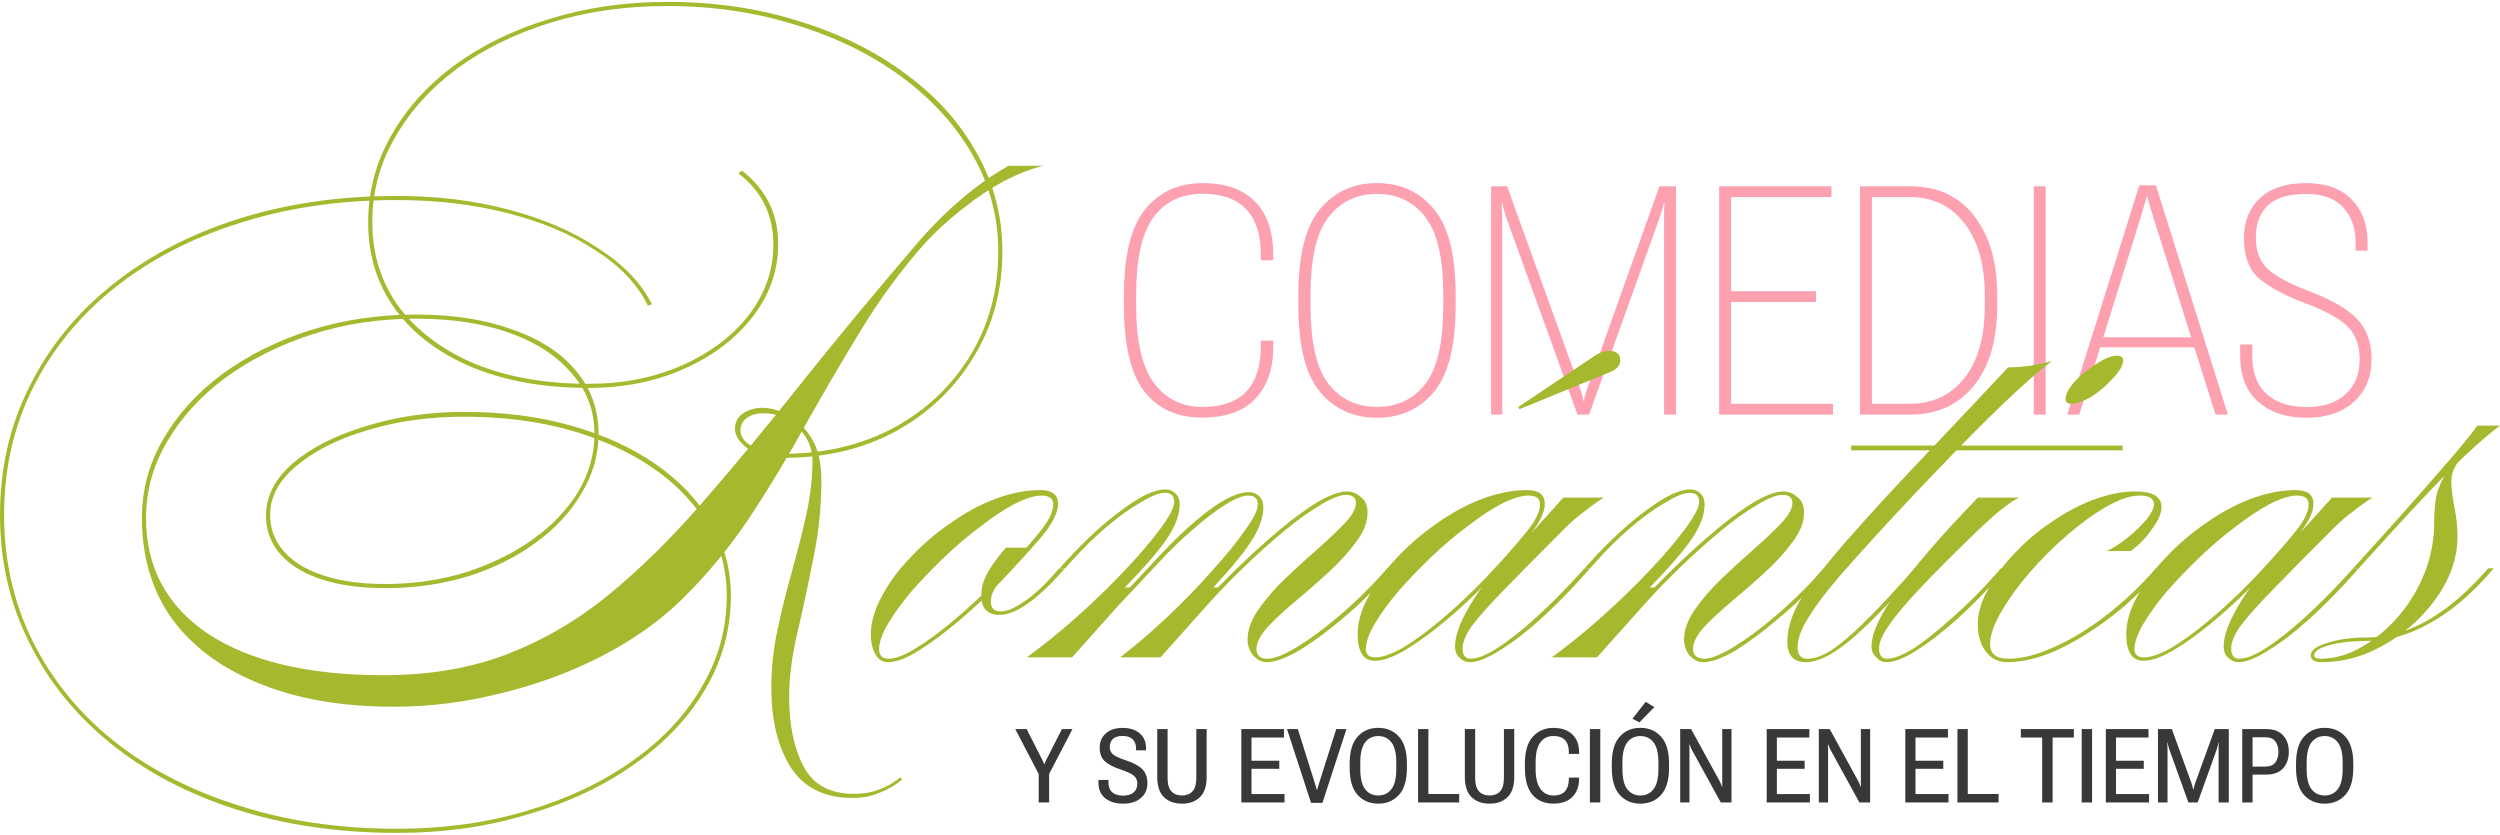 <svg width="1252" height="418" viewBox="0 0 1252 418" fill="none" xmlns="http://www.w3.org/2000/svg">
<path d="M562.869 152.733V147.785C562.869 127.677 566.456 113.304 573.63 104.664C580.803 96.024 590.333 91.704 602.22 91.704C613.74 91.704 622.51 94.793 628.532 100.972C634.606 107.151 637.643 116.053 637.643 127.677V130.348H631.438V127.834C631.438 117.571 628.977 109.874 624.055 104.742C619.133 99.611 611.855 97.045 602.22 97.045C591.538 97.045 583.317 101.025 577.557 108.984C571.849 116.943 568.995 129.72 568.995 147.314V153.204C568.995 170.903 571.954 183.758 577.871 191.77C583.788 199.781 591.957 203.787 602.377 203.787C611.959 203.787 619.185 201.247 624.055 196.168C628.977 191.037 631.438 183.339 631.438 173.076V170.563H637.643V173.704C637.643 184.701 634.659 193.367 628.689 199.703C622.72 205.986 613.818 209.128 601.984 209.128C589.522 209.128 579.887 204.756 573.08 196.011C566.273 187.267 562.869 172.84 562.869 152.733ZM650.211 152.733V147.785C650.211 127.73 653.824 113.382 661.05 104.742C668.276 96.05 677.78 91.704 689.561 91.704C701.395 91.704 710.925 96.05 718.152 104.742C725.378 113.382 728.991 127.73 728.991 147.785V152.733C728.991 173.102 725.378 187.607 718.152 196.247C710.925 204.887 701.395 209.207 689.561 209.207C677.78 209.207 668.276 204.887 661.05 196.247C653.824 187.607 650.211 173.102 650.211 152.733ZM656.337 153.204C656.337 171.584 659.348 184.622 665.37 192.32C671.391 199.965 679.455 203.787 689.561 203.787C699.72 203.787 707.784 199.965 713.753 192.32C719.775 184.622 722.786 171.558 722.786 153.126V147.314C722.786 129.248 719.775 116.367 713.753 108.67C707.784 100.972 699.72 97.124 689.561 97.124C679.455 97.124 671.391 100.972 665.37 108.67C659.348 116.367 656.337 129.248 656.337 147.314V153.204ZM746.742 207.636V93.275H754.753L790.648 192.634C791.119 193.943 791.565 195.278 791.983 196.64C792.402 198.001 792.743 199.362 793.005 200.724H793.24C793.45 199.362 793.764 198.001 794.183 196.64C794.654 195.226 795.125 193.89 795.597 192.634L831.02 93.275H839.346V207.636H833.376V109.848C833.376 108.539 833.376 107.125 833.376 105.606C833.429 104.088 833.507 102.674 833.612 101.365H833.298C833.036 102.726 832.67 104.14 832.198 105.606C831.727 107.072 831.282 108.46 830.863 109.769L795.832 207.636H790.02L754.675 109.926C754.204 108.67 753.706 107.099 753.182 105.214C752.659 103.276 752.371 102.046 752.318 101.522H752.083C752.083 102.046 752.109 103.276 752.161 105.214C752.266 107.151 752.318 108.748 752.318 110.005V207.636H746.742ZM860.946 207.636V93.275H917.184V98.694H866.915V145.821H909.486V151.241H866.915V202.216H917.969V207.636H860.946ZM931.479 207.636V93.275H956.456C970.28 93.275 981.014 98.223 988.659 108.12C996.357 117.964 1000.21 131.238 1000.21 147.942V152.969C1000.21 170.249 996.278 183.68 988.424 193.262C980.621 202.845 969.966 207.636 956.456 207.636H931.479ZM937.448 202.216H956.456C967.871 202.216 976.982 197.922 983.789 189.335C990.597 180.695 994 168.547 994 152.89V148.099C994 132.861 990.649 120.844 983.946 112.047C977.244 103.198 968.08 98.747 956.456 98.694H937.448V202.216ZM1018.51 207.636V93.275H1024.48V207.636H1018.51ZM1035.31 207.636L1071.37 92.804H1079.69L1115.74 207.636H1109.54L1078.12 107.963C1077.49 105.868 1077 104.219 1076.63 103.014C1076.26 101.758 1075.84 100.239 1075.37 98.459H1075.14C1074.61 100.239 1074.14 101.784 1073.72 103.093C1073.36 104.402 1072.89 106.025 1072.31 107.963L1041.28 207.636H1035.31ZM1048.75 173.94L1050.32 168.913H1100.59L1102.16 173.94H1048.75ZM1121.87 178.26V172.526H1127.92V177.946C1127.92 186.481 1130.33 192.948 1135.14 197.346C1140.01 201.693 1146.66 203.866 1155.1 203.866C1163.53 203.866 1170.07 201.693 1174.73 197.346C1179.39 193 1181.72 187.267 1181.72 180.145C1181.72 173.181 1179.81 167.735 1175.99 163.808C1172.22 159.828 1164.99 155.823 1154.31 151.791C1143.73 147.759 1135.98 143.57 1131.06 139.223C1126.19 134.825 1123.76 128.149 1123.76 119.195C1123.76 110.921 1126.43 104.271 1131.77 99.244C1137.16 94.217 1144.83 91.704 1154.78 91.704C1164.73 91.704 1172.35 94.401 1177.64 99.794C1182.98 105.187 1185.65 112.283 1185.65 121.08V125.557H1179.68V121.158C1179.68 114.194 1177.64 108.46 1173.55 103.957C1169.47 99.401 1163.21 97.124 1154.78 97.124C1146.14 97.124 1139.81 99.035 1135.77 102.857C1131.74 106.68 1129.73 112.073 1129.73 119.037C1129.73 125.635 1131.66 130.819 1135.54 134.589C1139.46 138.307 1146.74 142.182 1157.37 146.214C1168 150.246 1175.7 154.775 1180.46 159.802C1185.28 164.829 1187.69 171.531 1187.69 179.91C1187.69 188.706 1184.76 195.802 1178.89 201.195C1173.03 206.536 1165.1 209.207 1155.1 209.207C1144.99 209.207 1136.93 206.536 1130.9 201.195C1124.88 195.854 1121.87 188.209 1121.87 178.26Z" fill="#FDA1B1"/>
<path d="M520.175 401.865V387.627L508.436 365.108H514.141L521.715 380.028C521.95 380.499 522.161 380.937 522.346 381.341C522.548 381.745 522.733 382.174 522.901 382.628H523.053C523.221 382.174 523.398 381.745 523.583 381.341C523.768 380.937 523.987 380.499 524.239 380.028L531.813 365.108H537.114L525.4 387.576V401.865H520.175ZM550.09 391.944V390.58H555.113V391.767C555.113 394.022 555.753 395.705 557.032 396.816C558.328 397.91 560.137 398.457 562.46 398.457C564.748 398.457 566.507 397.918 567.736 396.841C568.964 395.747 569.579 394.291 569.579 392.474C569.579 390.808 569.006 389.486 567.862 388.51C566.718 387.517 564.496 386.465 561.197 385.355C557.596 384.16 554.945 382.771 553.245 381.189C551.562 379.607 550.721 377.344 550.721 374.399C550.721 371.47 551.747 369.097 553.801 367.28C555.854 365.445 558.673 364.528 562.258 364.528C565.792 364.528 568.619 365.437 570.74 367.254C572.877 369.055 573.946 371.537 573.946 374.701V375.762H568.947V374.878C568.947 372.926 568.384 371.386 567.256 370.258C566.128 369.131 564.479 368.567 562.308 368.567C560.036 368.567 558.378 369.063 557.335 370.056C556.291 371.049 555.77 372.396 555.77 374.096C555.77 375.678 556.334 376.931 557.461 377.857C558.606 378.783 560.852 379.801 564.201 380.912C567.753 382.073 570.378 383.512 572.078 385.228C573.778 386.945 574.628 389.268 574.628 392.196C574.628 395.31 573.525 397.8 571.32 399.668C569.133 401.537 566.187 402.471 562.485 402.471C558.782 402.471 555.787 401.57 553.498 399.769C551.226 397.952 550.09 395.343 550.09 391.944ZM579.55 389.192V365.108H584.725V389.52C584.725 392.65 585.365 394.914 586.644 396.311C587.94 397.691 589.707 398.381 591.945 398.381C594.167 398.381 595.917 397.691 597.196 396.311C598.475 394.914 599.115 392.65 599.115 389.52V365.108H604.29V389.192C604.29 393.685 603.171 397.026 600.933 399.214C598.711 401.385 595.724 402.471 591.971 402.471C588.184 402.471 585.163 401.385 582.908 399.214C580.669 397.026 579.55 393.685 579.55 389.192ZM621.658 401.865V365.108H643.015V369.35H626.758V380.962H640.668V385.001H626.758V397.674H643.293V401.865H621.658ZM644.53 365.108H649.958L658.718 393.004C658.869 393.458 659.004 393.913 659.122 394.367C659.256 394.821 659.374 395.242 659.475 395.629H659.626C659.711 395.242 659.82 394.805 659.955 394.317C660.089 393.829 660.224 393.391 660.359 393.004L669.194 365.108H674.319L662.277 402.067H656.572L644.53 365.108ZM675.909 384.522V382.452C675.909 376.326 677.239 371.807 679.898 368.895C682.557 365.967 686.007 364.503 690.248 364.503C694.473 364.503 697.914 365.967 700.573 368.895C703.249 371.807 704.587 376.326 704.587 382.452V384.522C704.587 390.648 703.249 395.175 700.573 398.103C697.914 401.015 694.473 402.471 690.248 402.471C686.007 402.471 682.557 401.015 679.898 398.103C677.239 395.175 675.909 390.648 675.909 384.522ZM681.236 385.178C681.236 389.773 682.044 393.122 683.659 395.225C685.292 397.329 687.488 398.381 690.248 398.381C692.992 398.381 695.179 397.329 696.812 395.225C698.444 393.122 699.261 389.773 699.261 385.178V381.795C699.261 377.218 698.444 373.877 696.812 371.773C695.179 369.669 692.992 368.617 690.248 368.617C687.488 368.617 685.292 369.669 683.659 371.773C682.044 373.877 681.236 377.218 681.236 381.795V385.178ZM710.166 401.865V365.108H715.341V397.624H730.766V401.865H710.166ZM733.593 389.192V365.108H738.769V389.52C738.769 392.65 739.408 394.914 740.687 396.311C741.983 397.691 743.75 398.381 745.989 398.381C748.21 398.381 749.96 397.691 751.239 396.311C752.519 394.914 753.158 392.65 753.158 389.52V365.108H758.333V389.192C758.333 393.685 757.214 397.026 754.976 399.214C752.754 401.385 749.767 402.471 746.014 402.471C742.227 402.471 739.206 401.385 736.951 399.214C734.713 397.026 733.593 393.685 733.593 389.192ZM763.66 384.522V382.452C763.66 376.342 764.989 371.832 767.648 368.92C770.308 365.992 773.724 364.528 777.898 364.528C782.004 364.528 785.177 365.613 787.415 367.784C789.67 369.939 790.798 372.884 790.798 376.62V377.579H785.673V376.443C785.673 373.936 785.025 372 783.729 370.637C782.45 369.274 780.515 368.592 777.923 368.592C775.163 368.592 772.992 369.661 771.41 371.798C769.828 373.936 769.037 377.26 769.037 381.77V385.203C769.037 389.579 769.845 392.878 771.46 395.099C773.076 397.304 775.264 398.406 778.024 398.406C780.498 398.406 782.375 397.725 783.654 396.361C784.933 394.981 785.606 392.995 785.673 390.404V389.419H790.798V390.58C790.697 394.131 789.552 397.001 787.365 399.189C785.177 401.36 782.013 402.445 777.873 402.445C773.497 402.445 770.03 400.973 767.472 398.028C764.93 395.066 763.66 390.564 763.66 384.522ZM796.225 401.865V365.108H801.426V401.865H796.225ZM807.182 384.522V382.452C807.182 376.326 808.511 371.807 811.17 368.895C813.829 365.967 817.28 364.503 821.521 364.503C825.745 364.503 829.187 365.967 831.846 368.895C834.522 371.807 835.86 376.326 835.86 382.452V384.522C835.86 390.648 834.522 395.175 831.846 398.103C829.187 401.015 825.745 402.471 821.521 402.471C817.28 402.471 813.829 401.015 811.17 398.103C808.511 395.175 807.182 390.648 807.182 384.522ZM812.508 385.178C812.508 389.773 813.316 393.122 814.932 395.225C816.564 397.329 818.761 398.381 821.521 398.381C824.264 398.381 826.452 397.329 828.084 395.225C829.717 393.122 830.533 389.773 830.533 385.178V381.795C830.533 377.218 829.717 373.877 828.084 371.773C826.452 369.669 824.264 368.617 821.521 368.617C818.761 368.617 816.564 369.669 814.932 371.773C813.316 373.877 812.508 377.218 812.508 381.795V385.178ZM817.532 359.959L824.171 351.476L828.488 354.127L821.016 361.751L817.532 359.959ZM841.439 401.865V365.108H846.892L861.029 390.883C861.315 391.405 861.576 391.944 861.811 392.499C862.047 393.038 862.24 393.551 862.392 394.039H862.543C862.526 393.484 862.51 392.903 862.493 392.297C862.493 391.691 862.493 391.111 862.493 390.555V365.108H867.138V401.865H861.761L847.548 375.989C847.262 375.467 847.001 374.937 846.765 374.399C846.547 373.86 846.345 373.338 846.16 372.833H846.008C846.042 373.389 846.059 373.978 846.059 374.6C846.075 375.206 846.084 375.795 846.084 376.368V401.865H841.439ZM884.759 401.865V365.108H906.116V369.35H889.858V380.962H903.768V385.001H889.858V397.674H906.393V401.865H884.759ZM910.862 401.865V365.108H916.315L930.452 390.883C930.738 391.405 930.999 391.944 931.234 392.499C931.47 393.038 931.663 393.551 931.815 394.039H931.966C931.949 393.484 931.933 392.903 931.916 392.297C931.916 391.691 931.916 391.111 931.916 390.555V365.108H936.561V401.865H931.184L916.971 375.989C916.685 375.467 916.424 374.937 916.188 374.399C915.97 373.86 915.768 373.338 915.582 372.833H915.431C915.465 373.389 915.481 373.978 915.481 374.6C915.498 375.206 915.507 375.795 915.507 376.368V401.865H910.862ZM954.182 401.865V365.108H975.539V369.35H959.281V380.962H973.191V385.001H959.281V397.674H975.816V401.865H954.182ZM980.285 401.865V365.108H985.46V397.624H1000.88V401.865H980.285ZM1012.04 369.35V365.108H1038.6V369.35H1027.95V401.865H1022.72V369.35H1012.04ZM1042.51 401.865V365.108H1047.71V401.865H1042.51ZM1054.6 401.865V365.108H1075.96V369.35H1059.7V380.962H1073.61V385.001H1059.7V397.674H1076.24V401.865H1054.6ZM1080.71 401.865V365.108H1087.65L1097.39 391.918C1097.58 392.474 1097.76 393.029 1097.92 393.584C1098.09 394.14 1098.24 394.712 1098.35 395.301H1098.51C1098.62 394.712 1098.77 394.14 1098.93 393.584C1099.1 393.029 1099.28 392.474 1099.46 391.918L1109.16 365.108H1116.18V401.865H1111.08V375.661C1111.08 375.105 1111.08 374.483 1111.08 373.793C1111.09 373.103 1111.14 372.48 1111.2 371.925H1111.05C1110.93 372.497 1110.77 373.119 1110.57 373.793C1110.39 374.466 1110.2 375.089 1110.02 375.661L1100.6 401.865H1095.96L1086.51 375.661C1086.31 375.105 1086.1 374.432 1085.88 373.641C1085.68 372.85 1085.55 372.278 1085.5 371.925H1085.35C1085.39 372.278 1085.42 372.85 1085.45 373.641C1085.49 374.432 1085.5 375.105 1085.5 375.661V401.865H1080.71ZM1122.92 401.865V365.108H1134.86C1138.59 365.108 1141.42 366.152 1143.34 368.239C1145.28 370.326 1146.24 373.077 1146.24 376.494C1146.24 379.893 1145.28 382.654 1143.37 384.774C1141.45 386.878 1138.6 387.93 1134.83 387.93H1128.09V401.865H1122.92ZM1128.09 383.916H1134.28C1136.78 383.916 1138.54 383.209 1139.53 381.795C1140.54 380.365 1141.04 378.614 1141.04 376.544C1141.04 374.474 1140.54 372.741 1139.53 371.344C1138.54 369.93 1136.78 369.223 1134.28 369.223H1128.09V383.916ZM1149.85 384.522V382.452C1149.85 376.326 1151.18 371.807 1153.84 368.895C1156.5 365.967 1159.95 364.503 1164.19 364.503C1168.42 364.503 1171.86 365.967 1174.52 368.895C1177.19 371.807 1178.53 376.326 1178.53 382.452V384.522C1178.53 390.648 1177.19 395.175 1174.52 398.103C1171.86 401.015 1168.42 402.471 1164.19 402.471C1159.95 402.471 1156.5 401.015 1153.84 398.103C1151.18 395.175 1149.85 390.648 1149.85 384.522ZM1155.18 385.178C1155.18 389.773 1155.99 393.122 1157.6 395.225C1159.24 397.329 1161.43 398.381 1164.19 398.381C1166.94 398.381 1169.12 397.329 1170.76 395.225C1172.39 393.122 1173.2 389.773 1173.2 385.178V381.795C1173.2 377.218 1172.39 373.877 1170.76 371.773C1169.12 369.669 1166.94 368.617 1164.19 368.617C1161.43 368.617 1159.24 369.669 1157.6 371.773C1155.99 373.877 1155.18 377.218 1155.18 381.795V385.178Z" fill="#383838"/>
<path d="M392.458 229.292C384.675 229.292 378.609 227.689 374.26 224.485C370.139 221.28 368.079 218.075 368.079 214.871C368.079 211.437 369.453 208.805 372.2 206.973C374.946 205.142 378.151 204.227 381.814 204.227C385.934 204.227 390.283 205.486 394.861 208.004C399.439 210.522 403.331 214.413 406.535 219.678C409.74 224.942 411.342 231.924 411.342 240.622C411.342 253.899 409.969 267.061 407.222 280.108C404.704 292.927 402.072 305.173 399.325 316.848C396.578 328.522 395.204 339.28 395.204 349.123C395.204 363.086 397.608 374.646 402.415 383.802C407.222 392.958 415.577 397.536 427.48 397.536C432.745 397.536 437.208 396.735 440.871 395.133C444.533 393.76 447.853 391.814 450.828 389.296L451.858 390.326C448.654 393.073 444.991 395.247 440.871 396.85C436.751 398.681 432.058 399.597 426.793 399.597C412.83 399.597 402.529 394.446 395.891 384.146C389.482 373.845 386.277 360.568 386.277 344.316C386.277 334.702 387.307 325.088 389.367 315.474C391.428 305.631 393.831 295.903 396.578 286.289C399.325 276.446 401.728 266.946 403.788 257.79C405.849 248.405 406.879 239.478 406.879 231.008C406.879 224.37 404.475 218.762 399.668 214.184C394.861 209.377 389.139 206.973 382.5 206.973C378.838 206.973 375.977 207.775 373.916 209.377C371.856 210.979 370.826 213.039 370.826 215.557C370.826 218.762 372.886 221.509 377.007 223.798C381.356 226.087 386.506 227.232 392.458 227.232C413.059 227.232 431.486 222.882 447.738 214.184C463.99 205.257 476.694 193.239 485.851 178.132C495.236 162.795 499.928 145.398 499.928 125.941C499.928 108.773 495.694 92.75 487.224 77.871C478.755 62.993 466.966 49.945 451.858 38.729C436.751 27.512 419.125 18.814 398.981 12.634C378.838 6.224 357.206 3.02 334.087 3.02C313.257 3.02 293.914 5.766 276.06 11.26C258.205 16.754 242.525 24.422 229.02 34.265C215.743 44.108 205.328 55.668 197.774 68.944C190.221 81.992 186.444 96.069 186.444 111.177C186.444 127.429 190.907 141.621 199.835 153.753C208.991 165.885 221.695 175.385 237.947 182.252C254.199 188.89 273.198 192.209 294.944 192.209C312.112 192.209 327.678 189.119 341.641 182.939C355.604 176.758 366.706 168.403 374.946 157.873C383.187 147.115 387.307 135.326 387.307 122.508C387.307 107.629 381.47 95.726 369.796 86.799L371.513 85.425C383.645 94.81 389.711 107.057 389.711 122.164C389.711 135.441 385.476 147.573 377.007 158.56C368.537 169.548 357.092 178.246 342.671 184.655C328.479 191.065 312.456 194.269 294.601 194.269C272.626 194.269 253.284 190.836 236.574 183.969C220.093 177.101 207.274 167.487 198.118 155.127C188.962 142.537 184.383 128.001 184.383 111.52C184.383 95.955 188.16 81.534 195.714 68.257C203.268 54.752 213.798 42.963 227.303 32.892C241.037 22.82 256.946 15.037 275.03 9.543C293.342 3.821 313.028 0.959 334.087 0.959C357.893 0.959 379.868 4.164 400.011 10.573C420.384 16.754 438.238 25.567 453.575 37.012C468.912 48.228 480.815 61.505 489.284 76.841C497.754 91.949 501.988 108.316 501.988 125.941C501.988 145.627 497.181 163.253 487.567 178.818C478.182 194.384 465.249 206.745 448.768 215.901C432.287 224.828 413.517 229.292 392.458 229.292ZM461.129 119.761C467.767 112.207 474.749 105.34 482.074 99.159C489.399 92.979 497.067 87.6 505.079 83.022H522.59C516.638 84.395 510.114 86.913 503.018 90.576C496.151 94.238 489.284 98.816 482.417 104.31C475.55 109.575 469.141 115.412 463.189 121.821C451.973 134.411 441.558 148.488 431.944 164.054C422.559 179.39 413.288 195.185 404.132 211.437C395.204 227.689 385.705 243.484 375.633 258.82C365.561 273.928 354.231 287.662 341.641 300.023C330.425 311.011 317.034 320.51 301.468 328.522C285.903 336.533 269.193 342.714 251.338 347.063C233.484 351.641 215.4 353.93 197.088 353.93C171.222 353.93 148.789 350.039 129.79 342.256C111.02 334.702 96.484 323.944 86.183 309.98C76.112 295.788 71.076 278.964 71.076 259.507C71.076 245.315 74.624 232.153 81.72 220.021C88.816 207.66 98.659 196.787 111.249 187.402C124.067 178.017 138.717 170.692 155.198 165.427C171.908 160.163 189.648 157.53 208.418 157.53C226.96 157.53 243.097 160.048 256.832 165.084C270.566 169.891 281.096 176.758 288.421 185.685C295.974 194.613 299.751 205.142 299.751 217.274C299.751 227.804 296.89 237.761 291.167 247.146C285.674 256.531 278.005 264.772 268.163 271.868C258.549 278.964 247.218 284.572 234.17 288.692C221.352 292.584 207.617 294.529 192.967 294.529C174.655 294.529 160.12 291.325 149.361 284.915C138.603 278.277 133.223 269.35 133.223 258.134C133.223 248.52 137.687 239.821 146.614 232.039C155.77 224.256 167.902 218.075 183.01 213.497C198.118 208.69 214.713 206.287 232.797 206.287C252.025 206.287 269.765 208.576 286.017 213.154C302.269 217.732 316.347 224.141 328.25 232.382C340.153 240.622 349.424 250.351 356.062 261.567C362.7 272.784 366.019 285.03 366.019 298.306C366.019 315.016 361.784 330.582 353.315 345.003C344.846 359.424 332.942 372.014 317.606 382.772C302.498 393.531 284.758 401.886 264.386 407.837C244.242 414.018 222.382 417.108 198.804 417.108C169.734 417.108 142.952 413.216 118.459 405.434C94.195 397.651 73.25 386.663 55.625 372.471C37.999 358.279 24.379 341.455 14.765 321.998C4.922 302.541 0.001 281.139 0.001 257.79C0.001 234.442 4.922 213.039 14.765 193.583C24.379 174.126 37.999 157.301 55.625 143.109C73.479 128.688 94.538 117.586 118.802 109.804C143.066 102.021 169.734 98.129 198.804 98.129C218.948 98.129 237.604 100.418 254.772 104.997C272.168 109.575 287.047 115.984 299.408 124.225C311.998 132.236 321.039 141.621 326.533 152.38L324.473 153.066C319.208 142.308 310.395 133.037 298.035 125.255C285.903 117.243 271.253 111.063 254.085 106.713C237.146 102.364 218.719 100.19 198.804 100.19C169.963 100.19 143.524 104.081 119.489 111.864C95.454 119.418 74.624 130.29 56.998 144.483C39.601 158.446 26.096 175.041 16.482 194.269C6.868 213.497 2.061 234.671 2.061 257.79C2.061 280.91 6.868 302.083 16.482 321.311C26.096 340.539 39.601 357.135 56.998 371.098C74.624 385.061 95.454 395.82 119.489 403.374C143.524 411.156 169.963 415.048 198.804 415.048C222.153 415.048 243.784 412.072 263.699 406.12C283.842 400.169 301.354 391.928 316.232 381.399C331.34 370.869 343.014 358.508 351.255 344.316C359.724 330.124 363.959 314.787 363.959 298.306C363.959 280.91 358.236 265.573 346.791 252.297C335.575 238.791 320.009 228.147 300.095 220.364C280.409 212.582 257.862 208.69 232.453 208.69C214.828 208.69 198.576 210.979 183.697 215.557C169.047 219.907 157.258 225.858 148.331 233.412C139.633 240.737 135.283 248.863 135.283 257.79C135.283 268.32 140.434 276.789 150.735 283.199C161.264 289.379 175.342 292.469 192.967 292.469C207.159 292.469 220.55 290.524 233.14 286.632C245.959 282.512 257.175 277.018 266.789 270.151C276.403 263.284 283.957 255.387 289.451 246.459C294.944 237.303 297.691 227.575 297.691 217.274C297.691 205.6 293.914 195.528 286.36 187.059C279.035 178.36 268.735 171.608 255.458 166.801C242.182 161.994 226.502 159.59 208.418 159.59C189.877 159.59 172.48 162.223 156.228 167.487C139.976 172.752 125.555 179.963 112.965 189.119C100.604 198.275 90.876 208.919 83.78 221.051C76.684 232.954 73.136 245.773 73.136 259.507C73.136 284.229 83.551 303.571 104.381 317.534C125.441 331.269 154.626 338.136 191.937 338.136C214.828 338.136 235.315 334.702 253.398 327.835C271.482 320.968 288.306 311.239 303.872 298.65C319.666 285.831 335.346 270.494 350.911 252.64C366.706 234.556 383.416 214.413 401.042 192.209C418.896 169.777 438.925 145.627 461.129 119.761Z" fill="#A5B82E"/>
<path d="M444.72 331.612C441.973 331.612 439.913 330.353 438.54 327.835C436.938 325.317 436.136 321.884 436.136 317.534C436.136 311.583 437.968 305.288 441.63 298.65C445.064 292.011 449.756 285.602 455.708 279.422C461.659 273.012 468.297 267.29 475.622 262.254C482.947 256.989 490.501 252.869 498.284 249.893C506.296 246.917 513.849 245.429 520.945 245.429C526.897 245.429 529.873 247.718 529.873 252.297C529.873 256.646 527.126 262.139 521.632 268.778C516.138 275.187 509.271 282.741 501.031 291.439C494.393 298.306 487.411 304.83 480.086 311.011C472.99 316.962 466.352 321.884 460.171 325.775C453.991 329.666 448.841 331.612 444.72 331.612ZM445.064 329.895C448.497 329.895 452.961 328.178 458.455 324.745C464.177 321.311 470.586 316.619 477.682 310.667C484.779 304.716 492.103 297.849 499.657 290.066C507.898 281.367 514.536 273.928 519.572 267.748C524.837 261.567 527.469 256.531 527.469 252.64C527.469 249.664 525.524 248.176 521.632 248.176C518.199 248.176 513.735 249.55 508.241 252.297C502.976 255.043 497.254 258.82 491.073 263.627C484.893 268.205 478.827 273.356 472.876 279.078C466.924 284.801 461.43 290.524 456.394 296.246C451.587 301.969 447.696 307.348 444.72 312.384C441.745 317.42 440.257 321.655 440.257 325.088C440.257 328.293 441.859 329.895 445.064 329.895ZM530.903 287.319C525.18 293.728 519.686 298.764 514.422 302.427C509.157 306.089 504.579 307.92 500.687 307.92C494.507 307.92 491.417 304.716 491.417 298.306C491.417 294.644 492.332 291.096 494.164 287.662C495.995 284 499.2 279.536 503.778 274.271H516.482L500.344 292.126C497.597 294.873 496.224 297.963 496.224 301.397C496.224 304.601 497.826 306.204 501.031 306.204C504.235 306.204 508.127 304.601 512.705 301.397C517.512 298.192 522.433 293.728 527.469 288.006L530.559 284.572H533.306L530.903 287.319Z" fill="#A5B82E"/>
<path d="M533.451 284.572H530.704L533.794 281.139C543.866 270.151 553.366 261.453 562.293 255.043C571.22 248.405 578.316 245.086 583.581 245.086C585.641 245.086 587.358 245.773 588.732 247.146C590.105 248.52 590.792 250.351 590.792 252.64C590.792 257.676 588.732 263.284 584.611 269.464C580.491 275.645 573.395 283.885 563.323 294.186H566.757L559.89 303.457L536.885 329.208H514.223C522.464 323.257 530.933 316.39 539.632 308.607C548.33 300.824 556.342 293.042 563.667 285.259C570.991 277.476 576.829 270.609 581.178 264.657C585.756 258.477 588.045 254.013 588.045 251.266C588.045 248.291 586.442 246.803 583.238 246.803C580.491 246.803 576.485 248.405 571.22 251.61C565.956 254.586 560.233 258.706 554.053 263.971C548.101 269.007 542.264 274.729 536.541 281.139L533.451 284.572ZM634.398 331.612C631.88 331.612 629.591 330.467 627.531 328.178C625.7 325.889 624.784 323.257 624.784 320.281C624.784 315.474 626.615 310.438 630.278 305.174C633.94 299.909 638.404 294.758 643.669 289.722C649.162 284.458 654.542 279.536 659.806 274.958C665.3 270.151 669.878 265.802 673.541 261.911C677.203 258.019 679.034 254.7 679.034 251.953C679.034 249.206 677.432 247.833 674.227 247.833C671.023 247.833 666.674 249.55 661.18 252.983C655.686 256.188 649.62 260.537 642.982 266.031C636.344 271.525 629.591 277.591 622.724 284.229C616.086 290.638 609.905 297.047 604.183 303.457H601.436C607.387 296.818 613.797 290.18 620.664 283.542C627.531 276.904 634.398 270.723 641.265 265.001C648.132 259.278 654.427 254.7 660.15 251.266C666.101 247.833 670.908 246.116 674.571 246.116C677.089 246.116 679.378 247.032 681.438 248.863C683.727 250.465 684.871 253.098 684.871 256.76C684.871 261.567 682.926 266.489 679.034 271.525C675.372 276.56 670.794 281.596 665.3 286.632C659.806 291.668 654.313 296.475 648.819 301.053C643.325 305.631 638.633 309.98 634.741 314.101C631.079 318.221 629.248 321.884 629.248 325.088C629.248 328.293 631.079 329.895 634.741 329.895C638.175 329.895 643.096 327.949 649.506 324.058C655.915 320.167 662.897 315.016 670.45 308.607C678.004 302.198 685.1 295.331 691.739 288.006L694.829 284.572H697.576L695.172 287.319C688.076 295.56 680.522 302.999 672.511 309.637C664.728 316.275 657.403 321.655 650.536 325.775C643.898 329.666 638.518 331.612 634.398 331.612ZM559.89 303.457H557.143L578.088 281.139C587.93 270.38 596.972 261.911 605.213 255.73C613.453 249.55 620.206 246.459 625.471 246.459C627.531 246.459 629.248 247.146 630.621 248.52C631.994 249.893 632.681 251.724 632.681 254.013C632.681 258.82 630.85 264.2 627.188 270.151C623.525 276.103 617.001 284.114 607.616 294.186H611.05L604.183 303.457L581.178 329.208H560.92C568.702 323.257 576.6 316.504 584.611 308.95C592.852 301.168 600.291 293.499 606.929 285.946C613.797 278.392 619.29 271.639 623.411 265.687C627.76 259.736 629.934 255.387 629.934 252.64C629.934 249.664 628.332 248.176 625.127 248.176C622.38 248.176 618.604 249.664 613.797 252.64C608.99 255.616 603.725 259.622 598.002 264.657C592.28 269.464 586.557 274.958 580.834 281.139L559.89 303.457Z" fill="#A5B82E"/>
<path d="M688.49 330.925C682.767 330.925 679.906 326.462 679.906 317.534C679.906 311.583 681.737 305.288 685.4 298.65C688.833 292.011 693.526 285.602 699.478 279.422C705.429 273.012 712.067 267.29 719.392 262.254C726.717 256.989 734.271 252.869 742.054 249.893C750.065 246.917 757.619 245.429 764.715 245.429C770.667 245.429 773.643 247.718 773.643 252.297C773.643 256.646 770.896 262.139 765.402 268.778C759.908 275.187 753.041 282.741 744.801 291.439C738.391 298.077 731.524 304.487 724.199 310.667C717.103 316.619 710.35 321.54 703.941 325.432C697.761 329.094 692.61 330.925 688.49 330.925ZM688.833 329.208C692.267 329.208 696.845 327.606 702.568 324.401C708.29 320.968 714.7 316.275 721.796 310.324C728.892 304.372 736.102 297.62 743.427 290.066C751.668 281.367 758.306 273.928 763.342 267.748C768.607 261.567 771.239 256.531 771.239 252.64C771.239 249.664 769.293 248.176 765.402 248.176C761.968 248.176 757.505 249.55 752.011 252.297C746.746 255.043 741.024 258.82 734.843 263.627C728.663 268.205 722.597 273.356 716.645 279.078C710.694 284.801 705.2 290.524 700.164 296.246C695.357 301.969 691.466 307.348 688.49 312.384C685.514 317.42 684.026 321.655 684.026 325.088C684.026 327.835 685.629 329.208 688.833 329.208ZM796.304 284.572L793.901 287.319C786.576 295.56 779.136 303.113 771.582 309.98C764.257 316.619 757.39 321.884 750.981 325.775C744.801 329.666 739.879 331.612 736.217 331.612C734.156 331.612 732.325 330.811 730.723 329.208C729.35 327.835 728.663 326.004 728.663 323.715C728.663 317.763 731.867 309.752 738.277 299.68C744.915 289.608 754.071 278.621 765.745 266.718H767.119L782.913 249.206H803.171C800.195 251.038 796.991 253.327 793.557 256.073C790.124 258.591 786.919 261.338 783.943 264.314C770.896 277.362 760.595 287.777 753.041 295.56C745.487 303.342 740.108 309.408 736.903 313.757C733.928 318.107 732.44 321.769 732.44 324.745C732.44 328.178 733.813 329.895 736.56 329.895C739.765 329.895 744.114 328.178 749.608 324.745C755.33 321.082 761.739 316.046 768.836 309.637C775.932 303.228 783.142 296.017 790.467 288.006L793.557 284.572H796.304ZM760.938 204.913L760.252 203.883L798.708 178.132C801.225 176.529 803.629 175.728 805.918 175.728C809.581 175.728 811.412 177.33 811.412 180.535C811.412 183.053 809.695 184.999 806.261 186.372L760.938 204.913Z" fill="#A5B82E"/>
<path d="M796.333 284.572H793.587L796.677 281.139C806.749 270.151 816.248 261.453 825.175 255.043C834.103 248.405 841.199 245.086 846.464 245.086C848.524 245.086 850.24 245.773 851.614 247.146C852.987 248.52 853.674 250.351 853.674 252.64C853.674 257.676 851.614 263.284 847.494 269.464C843.373 275.645 836.277 283.885 826.206 294.186H829.639L822.772 303.457L799.767 329.208H777.106C785.346 323.257 793.816 316.39 802.514 308.607C811.212 300.824 819.224 293.042 826.549 285.259C833.874 277.476 839.711 270.609 844.06 264.657C848.638 258.477 850.927 254.013 850.927 251.266C850.927 248.291 849.325 246.803 846.12 246.803C843.373 246.803 839.368 248.405 834.103 251.61C828.838 254.586 823.115 258.706 816.935 263.971C810.983 269.007 805.146 274.729 799.424 281.139L796.333 284.572ZM852.987 331.612C850.469 331.612 848.18 330.467 846.12 328.178C844.289 325.889 843.373 323.257 843.373 320.281C843.373 315.474 845.205 310.438 848.867 305.174C852.53 299.909 856.993 294.758 862.258 289.722C867.752 284.458 873.131 279.536 878.396 274.958C883.889 270.151 888.468 265.802 892.13 261.911C895.792 258.019 897.624 254.7 897.624 251.953C897.624 249.206 896.021 247.833 892.817 247.833C889.612 247.833 885.263 249.55 879.769 252.983C874.275 256.188 868.21 260.537 861.571 266.031C854.933 271.525 848.18 277.591 841.313 284.229C834.675 290.638 828.495 297.047 822.772 303.457H820.025C825.977 296.818 832.386 290.18 839.253 283.542C846.12 276.904 852.987 270.723 859.854 265.001C866.722 259.278 873.017 254.7 878.739 251.266C884.691 247.833 889.498 246.116 893.16 246.116C895.678 246.116 897.967 247.032 900.027 248.863C902.316 250.465 903.461 253.098 903.461 256.76C903.461 261.567 901.515 266.489 897.624 271.525C893.961 276.56 889.383 281.596 883.889 286.632C878.396 291.668 872.902 296.475 867.408 301.053C861.915 305.631 857.222 309.98 853.331 314.101C849.668 318.221 847.837 321.884 847.837 325.088C847.837 326.462 848.295 327.606 849.21 328.522C850.355 329.437 851.728 329.895 853.331 329.895C856.764 329.895 861.686 327.949 868.095 324.058C874.504 320.167 881.486 315.016 889.04 308.607C896.594 302.198 903.69 295.331 910.328 288.006L913.418 284.572H916.165L913.761 287.319C906.437 295.56 898.768 302.999 890.757 309.637C882.974 316.275 875.763 321.655 869.125 325.775C862.487 329.666 857.108 331.612 852.987 331.612Z" fill="#A5B82E"/>
<path d="M927.026 225.515V223.111H1063V225.515H927.026ZM928.4 280.452C918.099 291.897 910.889 300.939 906.768 307.577C902.419 313.986 900.244 319.48 900.244 324.058C900.244 327.949 901.847 329.895 905.052 329.895C908.485 329.895 912.262 328.636 916.382 326.118C920.731 323.371 925.996 319.022 932.177 313.071C938.586 306.89 946.483 298.535 955.868 288.006L958.959 284.572H961.705L959.302 287.319C945.11 303.342 933.779 314.787 925.31 321.655C917.069 328.293 910.087 331.612 904.365 331.612C898.184 331.612 895.094 328.178 895.094 321.311C895.094 310.553 901.16 298.306 913.292 284.572C916.726 280.223 920.045 276.217 923.249 272.555C926.454 268.892 930.002 264.886 933.893 260.537C938.014 255.959 943.05 250.465 949.001 244.056C955.182 237.418 962.85 229.292 972.006 219.678C981.162 210.064 992.379 198.161 1005.66 183.969C1008.63 183.969 1012.06 183.74 1015.96 183.282C1020.08 182.595 1023.97 181.794 1027.63 180.878C1021.91 184.999 1013.9 191.98 1003.59 201.823C993.294 211.666 981.62 223.455 968.572 237.189C955.525 250.694 942.134 265.115 928.4 280.452Z" fill="#A5B82E"/>
<path d="M944.816 331.612C942.756 331.612 941.04 330.811 939.666 329.208C938.064 327.835 937.263 326.004 937.263 323.715C937.263 317.077 941.497 307.92 949.967 296.246C958.207 284.343 971.713 268.663 990.483 249.206H1011.08C1008.8 250.351 1006.05 252.182 1002.84 254.7C999.639 257.218 995.977 260.423 991.856 264.314C979.267 276.446 969.195 286.518 961.641 294.529C954.316 302.312 949.051 308.607 945.847 313.414C942.642 317.992 941.04 321.769 941.04 324.745C941.04 328.178 942.413 329.895 945.16 329.895C948.365 329.895 952.943 328.064 958.894 324.401C964.617 320.51 971.026 315.36 978.122 308.95C985.447 302.541 992.429 295.56 999.067 288.006L1002.16 284.572H1004.9L1002.5 287.319C994.947 295.788 987.393 303.457 979.839 310.324C972.285 316.962 965.418 322.227 959.237 326.118C953.286 329.781 948.479 331.612 944.816 331.612ZM1060.18 178.132C1062.24 178.132 1063.27 178.933 1063.27 180.535C1063.27 182.824 1061.67 185.685 1058.47 189.119C1055.49 192.552 1051.94 195.643 1047.82 198.39C1043.7 200.908 1040.16 202.166 1037.18 202.166C1035.35 202.166 1034.43 201.365 1034.43 199.763C1034.43 197.474 1035.92 194.613 1038.9 191.179C1042.1 187.746 1045.76 184.77 1049.88 182.252C1054 179.505 1057.44 178.132 1060.18 178.132Z" fill="#A5B82E"/>
<path d="M1005.24 331.612C1000.89 331.612 997.342 329.895 994.595 326.462C991.848 322.799 990.475 318.221 990.475 312.727C990.475 307.005 992.192 301.168 995.625 295.216C998.83 289.036 1003.18 283.084 1008.67 277.362C1014.17 271.41 1020.35 266.145 1027.21 261.567C1034.08 256.76 1041.18 252.983 1048.5 250.236C1055.83 247.49 1062.81 246.116 1069.45 246.116C1078.15 246.116 1082.49 248.749 1082.49 254.013C1082.49 256.989 1080.89 260.652 1077.69 265.001C1074.71 269.35 1071.16 273.012 1067.04 275.988H1055.03C1058.46 274.386 1062.01 272.097 1065.67 269.121C1069.33 266.145 1072.42 263.17 1074.94 260.194C1077.46 256.989 1078.72 254.471 1078.72 252.64C1078.72 249.664 1076.31 248.176 1071.51 248.176C1066.93 248.176 1061.44 250.008 1055.03 253.67C1048.62 257.332 1041.98 262.139 1035.11 268.091C1028.47 273.814 1022.18 280.108 1016.23 286.976C1010.5 293.614 1005.81 300.138 1002.15 306.547C998.487 312.727 996.655 318.107 996.655 322.685C996.655 327.492 999.746 329.895 1005.93 329.895C1012.34 329.895 1019.66 328.064 1027.9 324.401C1036.37 320.739 1044.84 315.703 1053.31 309.294C1061.78 302.884 1069.56 295.788 1076.66 288.006L1079.75 284.572H1082.49L1080.09 287.319C1072.54 296.017 1064.3 303.686 1055.37 310.324C1046.44 316.962 1037.63 322.227 1028.93 326.118C1020.46 329.781 1012.56 331.612 1005.24 331.612Z" fill="#A5B82E"/>
<path d="M1073.42 330.925C1067.7 330.925 1064.84 326.462 1064.84 317.534C1064.84 311.583 1066.67 305.288 1070.33 298.65C1073.77 292.011 1078.46 285.602 1084.41 279.422C1090.36 273.012 1097 267.29 1104.33 262.254C1111.65 256.989 1119.21 252.869 1126.99 249.893C1135 246.917 1142.55 245.429 1149.65 245.429C1155.6 245.429 1158.58 247.718 1158.58 252.297C1158.58 256.646 1155.83 262.139 1150.34 268.778C1144.84 275.187 1137.98 282.741 1129.74 291.439C1123.33 298.077 1116.46 304.487 1109.13 310.667C1102.04 316.619 1095.29 321.54 1088.88 325.432C1082.7 329.094 1077.55 330.925 1073.42 330.925ZM1073.77 329.208C1077.2 329.208 1081.78 327.606 1087.5 324.401C1093.23 320.968 1099.63 316.275 1106.73 310.324C1113.83 304.372 1121.04 297.62 1128.36 290.066C1136.6 281.367 1143.24 273.928 1148.28 267.748C1153.54 261.567 1156.17 256.531 1156.17 252.64C1156.17 249.664 1154.23 248.176 1150.34 248.176C1146.9 248.176 1142.44 249.55 1136.95 252.297C1131.68 255.043 1125.96 258.82 1119.78 263.627C1113.6 268.205 1107.53 273.356 1101.58 279.078C1095.63 284.801 1090.14 290.524 1085.1 296.246C1080.29 301.969 1076.4 307.348 1073.42 312.384C1070.45 317.42 1068.96 321.655 1068.96 325.088C1068.96 327.835 1070.56 329.208 1073.77 329.208ZM1181.24 284.572L1178.84 287.319C1171.51 295.56 1164.07 303.113 1156.52 309.98C1149.19 316.619 1142.33 321.884 1135.92 325.775C1129.74 329.666 1124.81 331.612 1121.15 331.612C1119.09 331.612 1117.26 330.811 1115.66 329.208C1114.28 327.835 1113.6 326.004 1113.6 323.715C1113.6 317.763 1116.8 309.752 1123.21 299.68C1129.85 289.608 1139.01 278.621 1150.68 266.718H1152.05L1167.85 249.206H1188.11C1185.13 251.038 1181.93 253.327 1178.49 256.073C1175.06 258.591 1171.85 261.338 1168.88 264.314C1155.83 277.362 1145.53 287.777 1137.98 295.56C1130.42 303.342 1125.04 309.408 1121.84 313.757C1118.86 318.107 1117.37 321.769 1117.37 324.745C1117.37 328.178 1118.75 329.895 1121.49 329.895C1124.7 329.895 1129.05 328.178 1134.54 324.745C1140.27 321.082 1146.67 316.046 1153.77 309.637C1160.87 303.228 1168.08 296.017 1175.4 288.006L1178.49 284.572H1181.24Z" fill="#A5B82E"/>
<path d="M1181.27 284.572H1178.52L1181.61 281.139C1197.86 263.284 1210.91 248.634 1220.75 237.189C1230.83 225.744 1237.46 217.732 1240.67 213.154H1252C1244.9 218.419 1236.09 226.316 1225.56 236.846C1215.26 247.375 1201.64 262.025 1184.7 280.795L1181.27 284.572ZM1246.51 287.319C1236.89 298.306 1226.82 306.661 1216.29 312.384C1205.99 318.107 1195.8 320.968 1185.73 320.968C1178.18 320.968 1171.88 321.655 1166.85 323.028C1161.58 324.401 1158.95 326.118 1158.95 328.178C1158.95 329.323 1159.98 329.895 1162.04 329.895C1169.14 329.895 1176 327.949 1182.64 324.058C1189.51 320.167 1195.69 315.016 1201.18 308.607C1206.68 302.198 1211.03 294.987 1214.23 286.976C1217.44 278.735 1219.04 270.38 1219.04 261.911C1219.04 256.875 1219.38 252.411 1220.07 248.52C1220.98 244.628 1222.7 240.622 1225.22 236.502C1227.74 232.153 1231.74 227.117 1237.24 221.394L1251.66 213.154C1245.48 217.961 1240.55 221.967 1236.89 225.171C1233.46 228.147 1231.06 230.894 1229.68 233.412C1228.31 235.701 1227.62 238.219 1227.62 240.966C1227.62 243.942 1228.08 248.062 1229 253.327C1230.14 258.363 1230.71 263.513 1230.71 268.778C1230.71 276.56 1228.77 284.229 1224.87 291.783C1220.98 299.108 1215.72 305.86 1209.08 312.041C1202.44 317.992 1195.12 322.799 1187.11 326.462C1179.09 329.895 1170.97 331.612 1162.73 331.612C1159.06 331.612 1157.23 330.467 1157.23 328.178C1157.23 325.66 1159.98 323.6 1165.47 321.998C1170.97 320.167 1177.61 319.251 1185.39 319.251C1204.85 319.251 1224.07 308.836 1243.07 288.006L1246.16 284.572H1248.91L1246.51 287.319Z" fill="#A5B82E"/>
</svg>
